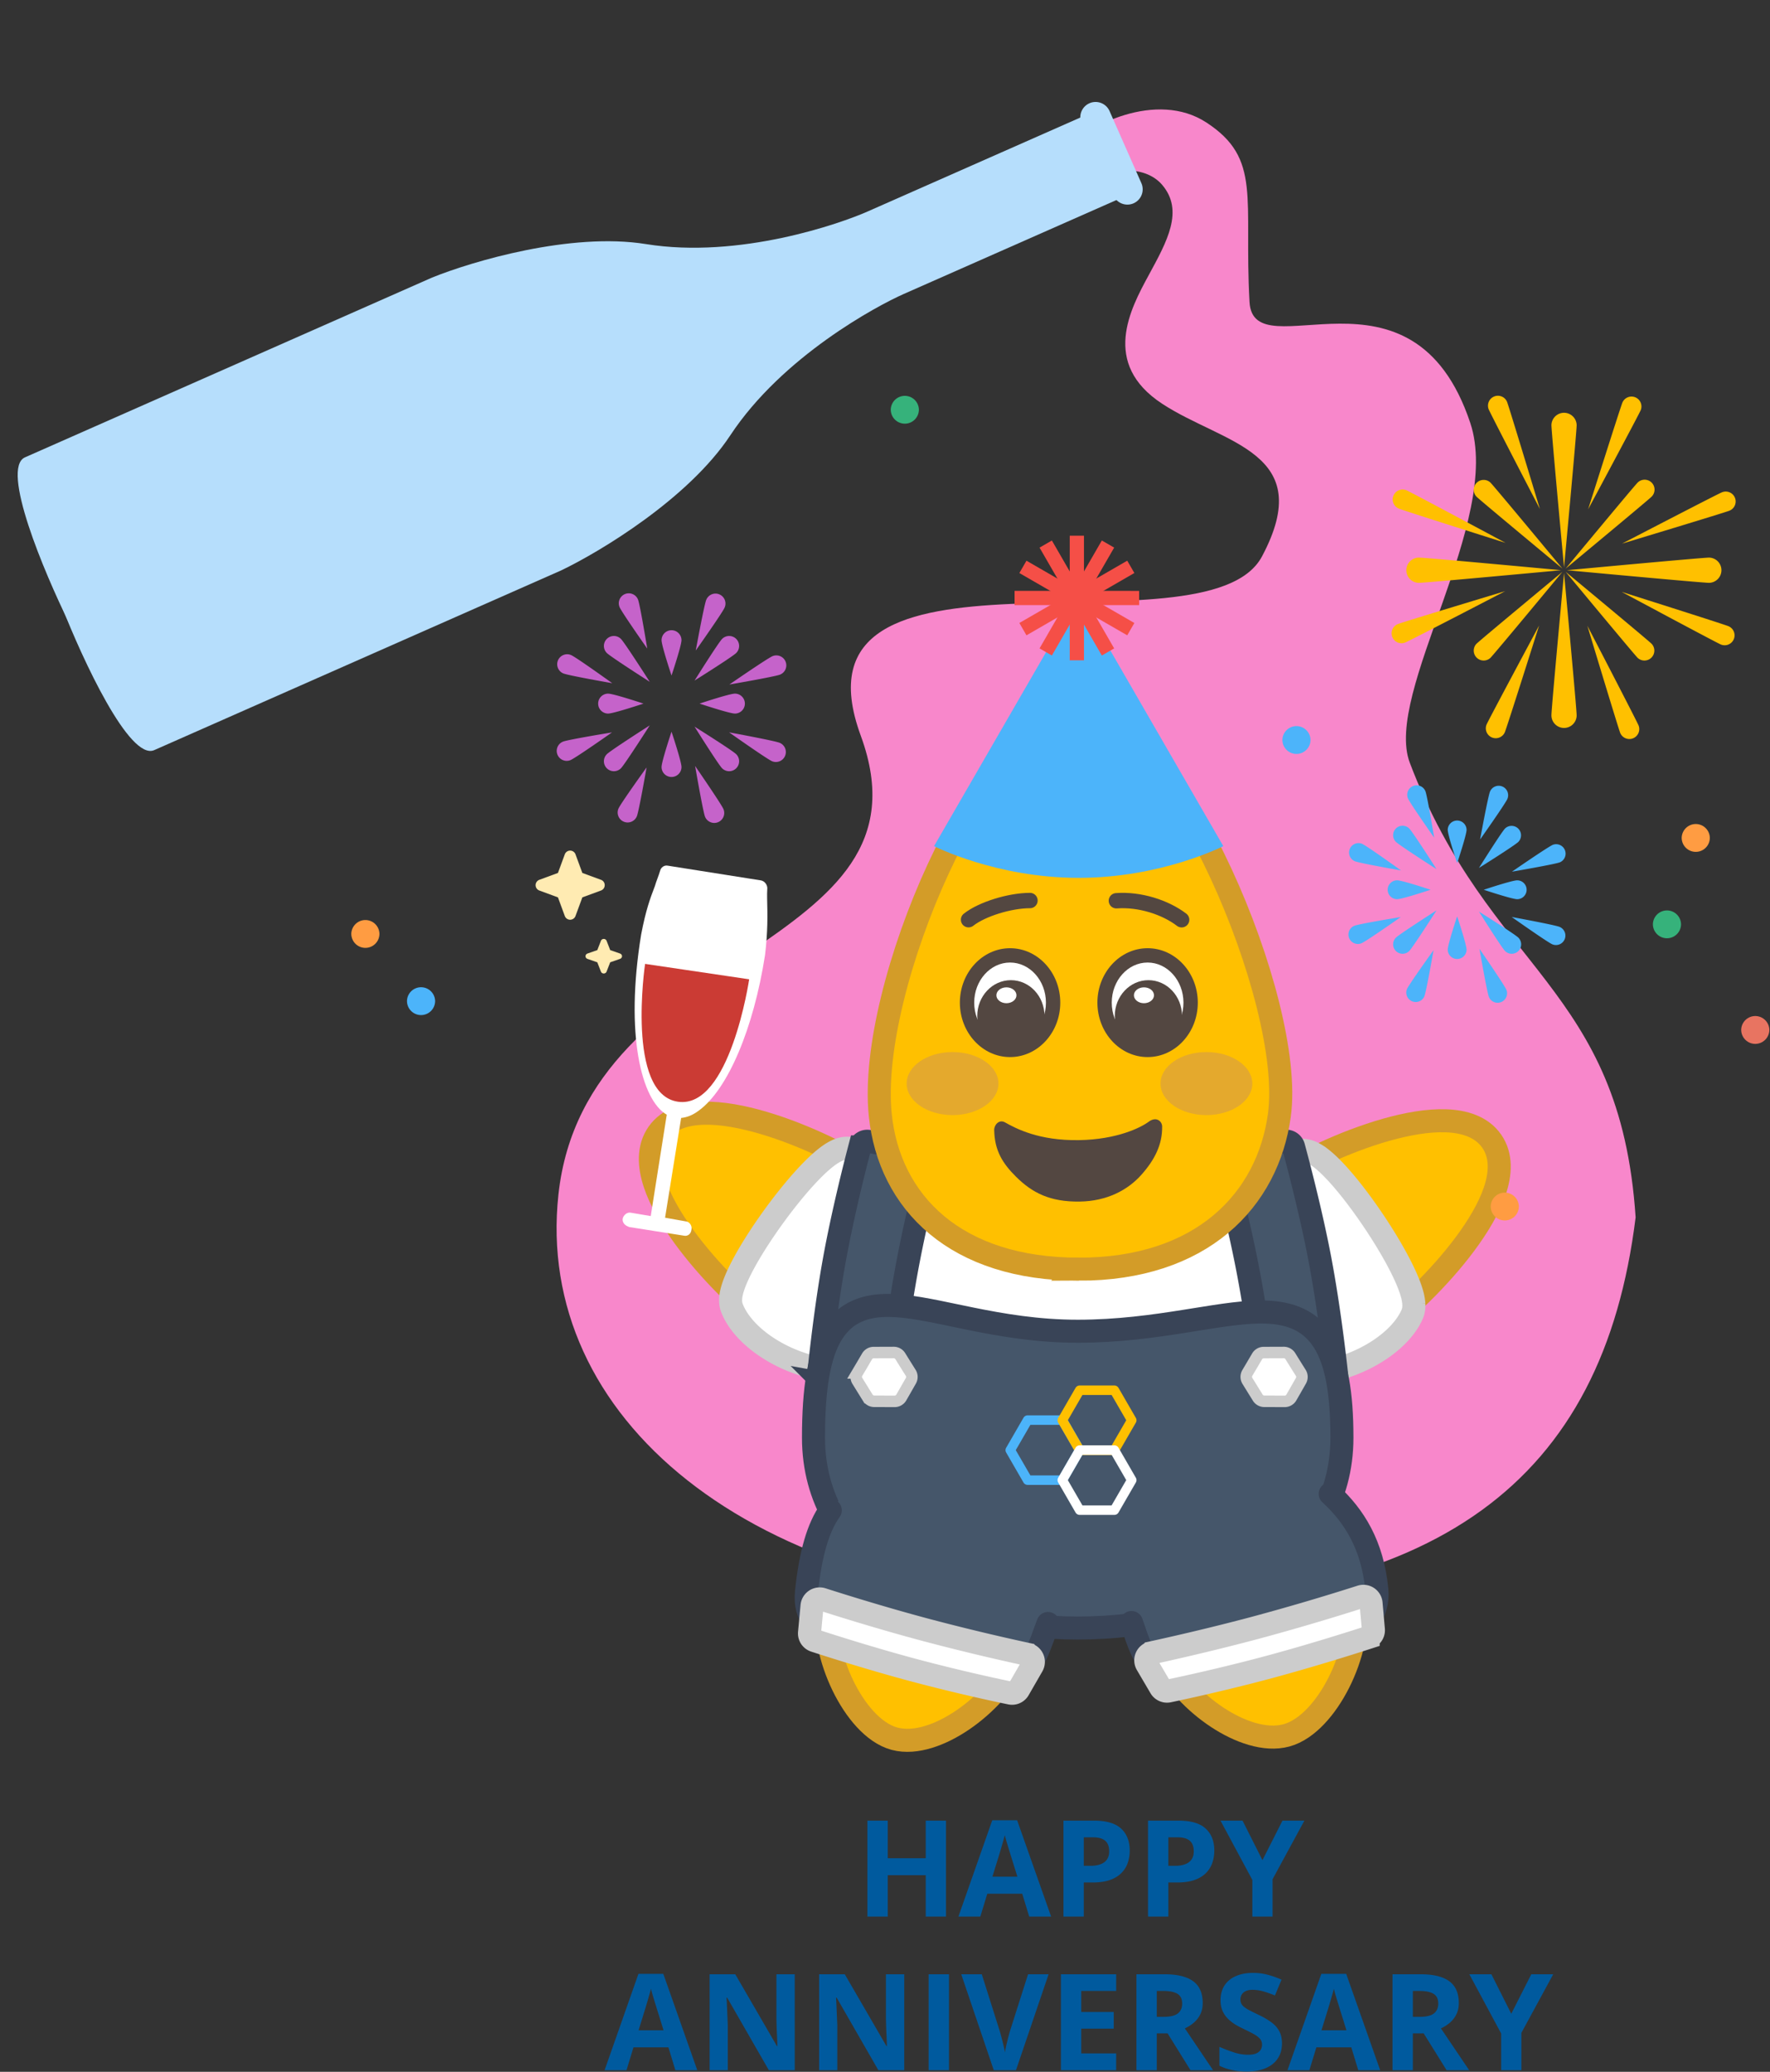 <svg width="256" height="299.592" viewBox="0 0 256 299.592" fill="none" xmlns="http://www.w3.org/2000/svg">
  <rect x="0" y="0" width="256" height="299.592" fill="#333333" stroke="none"/>
  <path d="M136.824 277.151h-2.933v-5.989h-5.495v5.989h-2.942v-13.875h2.942v5.438h5.495v-5.438h2.933zm12.033 0-1.006-3.303h-5.058l-1.006 3.303h-3.17l4.897-13.932h3.597l4.916 13.932zm-1.708-5.77-1.006-3.227a36 36 0 0 0-.256-.825 96 96 0 0 0-.313-1.035 25 25 0 0 1-.247-.92 22 22 0 0 1-.266.968 91 91 0 0 1-.313 1.082l-.218.731-.997 3.227zm11.093-8.105q2.686 0 3.919 1.158 1.234 1.148 1.234 3.17 0 .911-.275 1.746-.275.825-.902 1.471-.617.645-1.651 1.025-1.035.37-2.553.37h-1.262v4.935h-2.942v-13.875zm-.152 2.411h-1.338v4.119h.968q.826 0 1.433-.218.608-.219.94-.683t.332-1.196q0-1.025-.569-1.519-.57-.503-1.765-.503m12.383-2.411q2.686 0 3.919 1.158 1.234 1.148 1.234 3.17 0 .911-.275 1.746-.275.825-.902 1.471-.617.645-1.651 1.025-1.035.37-2.553.37h-1.262v4.935h-2.942v-13.875zm-.152 2.411h-1.338v4.119h.968q.826 0 1.433-.218.608-.219.94-.683t.332-1.196q0-1.025-.569-1.519-.57-.503-1.765-.503m12.269 3.302 2.895-5.713h3.17l-4.603 8.475v5.4h-2.923v-5.305l-4.603-8.57h3.189zm-84.91 30.376-1.006-3.304h-5.058l-1.006 3.304h-3.17l4.897-13.933h3.597l4.916 13.933zm-1.708-5.772-1.006-3.226q-.095-.321-.256-.825a89 89 0 0 0-.313-1.036 25 25 0 0 1-.247-.919q-.095.389-.266.969a115 115 0 0 1-.531 1.81l-.997 3.226zm18.97 5.772h-3.739l-6.036-10.498h-.086q.037.657.066 1.319l.057 1.33.057 1.319v6.53h-2.629V285.49h3.711l6.026 10.39h.066q-.018-.646-.047-1.28l-.057-1.272-.038-1.272v-6.567h2.648zm15.838 0h-3.739l-6.036-10.498h-.085q.038.657.066 1.319l.057 1.33.057 1.319v6.53h-2.629V285.49h3.711l6.027 10.39h.066q-.02-.646-.047-1.28l-.057-1.272-.038-1.272v-6.567h2.648zm3.53 0V285.49h2.942v13.875zm17.348-13.875-4.717 13.875h-3.208l-4.707-13.875h2.971l2.61 8.255q.066.21.218.789.151.569.304 1.213.16.636.218 1.055.057-.419.199-1.055.151-.634.294-1.205.152-.578.219-.797l2.629-8.255zm9.774 13.875h-7.991V285.49h7.991v2.41h-5.049v3.046h4.698v2.41h-4.698v3.579h5.049zm6.975-13.875q1.889-.001 3.113.455 1.234.454 1.831 1.374.598.92.598 2.327 0 .947-.361 1.66a3.8 3.8 0 0 1-.949 1.205 5.6 5.6 0 0 1-1.272.805l4.081 6.047h-3.265l-3.312-5.324h-1.566v5.325h-2.942v-13.875zm-.209 2.41h-.892v3.748h.949q1.461 0 2.088-.486.636-.491.636-1.441 0-.988-.683-1.405-.674-.416-2.097-.416m17.213 7.611q0 1.234-.598 2.144-.599.913-1.746 1.405-1.139.494-2.771.494-.721 0-1.414-.094a10 10 0 0 1-1.319-.275 8 8 0 0 1-1.196-.466v-2.732a22 22 0 0 0 2.05.786 6.6 6.6 0 0 0 2.107.353q.721 0 1.158-.189.446-.193.646-.522a1.45 1.45 0 0 0 .199-.761q0-.521-.351-.891t-.968-.694q-.607-.321-1.376-.691a17 17 0 0 1-1.053-.55 6.2 6.2 0 0 1-1.082-.808q-.512-.475-.845-1.15-.323-.684-.323-1.63 0-1.244.569-2.127.57-.884 1.623-1.347 1.063-.475 2.506-.475 1.082-.001 2.059.255a12.7 12.7 0 0 1 2.059.722l-.949 2.288q-.959-.391-1.718-.6-.759-.217-1.547-.217-.55-.002-.94.18-.389.171-.588.491a1.33 1.33 0 0 0-.199.73q0 .494.285.836.294.332.873.647.589.313 1.462.73 1.063.503 1.813 1.052.759.541 1.167 1.283.408.73.408 1.821m11.036 3.856-1.006-3.304h-5.058l-1.006 3.304h-3.17l4.897-13.933h3.597l4.916 13.933zm-1.708-5.772-1.006-3.226q-.095-.321-.256-.825a89 89 0 0 0-.313-1.036 25 25 0 0 1-.247-.919q-.095.389-.266.969a115 115 0 0 1-.531 1.81l-.997 3.226zm10.704-8.103q1.889-.001 3.113.455 1.234.454 1.832 1.374t.598 2.327q0 .947-.361 1.66a3.8 3.8 0 0 1-.949 1.205 5.6 5.6 0 0 1-1.272.805l4.081 6.047h-3.265l-3.312-5.324h-1.566v5.325h-2.942v-13.875zm-.209 2.41h-.892v3.748h.949q1.462 0 2.088-.486.636-.491.636-1.441 0-.988-.683-1.405-.674-.416-2.097-.416m13.341 3.301 2.895-5.711h3.17l-4.603 8.474v5.4h-2.923v-5.306l-4.603-8.569h3.189z" fill="#005A9E"/>
  <path d="M87.462 128a.82.82 0 0 1-.542.774l-2.693.991-.991 2.694a.825.825 0 0 1-1.548 0l-.99-2.694-2.693-.991a.825.825 0 0 1-.391-1.246.83.83 0 0 1 .391-.303l2.693-.991.99-2.694a.827.827 0 0 1 1.245-.391.83.83 0 0 1 .303.391l.991 2.694 2.693.991a.81.81 0 0 1 .542.775m2.499 10.273c.001.085-.027.167-.078.237s-.124.122-.208.15l-1.421.496-.523 1.347a.4.4 0 0 1-.16.195.45.45 0 0 1-.249.074.45.45 0 0 1-.249-.074.4.4 0 0 1-.16-.195l-.523-1.347-1.422-.496a.43.43 0 0 1-.206-.151.4.4 0 0 1-.077-.236c0-.084.027-.167.078-.236a.43.43 0 0 1 .206-.151l1.422-.496.523-1.347a.4.4 0 0 1 .16-.195.45.45 0 0 1 .498 0 .4.4 0 0 1 .16.195l.523 1.347 1.421.496a.43.43 0 0 1 .208.15.4.4 0 0 1 .078.237" fill="#FFEBB2"/>
  <path d="M168.089 26.733c-2.554-2.999-8.051-2.499-9.856 0l-4.581-4.72c3.517-3.98 13.665-8.967 20.823-4.304 8.052 5.246 5.414 10.967 6.247 25.961.563 10.134 23.563-7.609 31.93 17.492 4.72 14.161-12.594 39.024-8.746 49.146 11.462 30.148 30.437 32.269 32.658 65.727-4.72 38.178-28.565 56.087-78.331 56.087-50.09-1.083-80.937-27.301-77.467-59.371 3.943-36.438 55.254-34.985 43.731-66.36s49.978-10.799 58.03-25.931-5.553-16.243-14.438-22.074c-8.879-5.827-4.587-13.734-1.949-18.594l.005-.009c2.638-4.859 5.137-9.302 1.944-13.05" fill="#F887CB"/>
  <path d="M3.614 66.135c-3.577 1.579 2.775 16.654 6.397 23.994L160.885 23.89l-3.303-7.48-32.148 14.196c-3.832 1.692-18.462 6.875-32.021 4.689-10.847-1.749-25.142 2.503-30.933 4.847z" fill="#B6DEFC"/>
  <path d="M22.308 108.471c-3.577 1.579-10.377-13.13-13.33-20.682L159.57 20.912l3.272 7.411-32.148 14.196c-3.832 1.692-17.522 9.002-25.069 20.432-6.037 9.144-18.816 16.827-24.451 19.527z" fill="#B6DEFC"/>
  <path d="M157.565 14.933a2.21 2.21 0 0 1 2.913 1.129l4.603 10.424a2.209 2.209 0 0 1-4.042 1.785l-4.603-10.424a2.21 2.21 0 0 1 1.129-2.913" fill="#B6DEFC"/>
  <path fill="#fff" d="m274.808-49.533 14.75 33.4L255.73-1.194l-14.749-33.401z"/>
  <path d="M133.125 190.482c2.532-3.612 2.78-7.532 1.379-11.18-1.371-3.572-4.284-6.813-7.972-9.399-3.672-2.574-10.059-5.741-16.082-7.522-3.009-.89-6.04-1.469-8.655-1.402-2.573.065-5.136.774-6.625 2.9-1.488 2.122-1.29 4.779-.486 7.232.818 2.494 2.381 5.164 4.23 7.709 3.701 5.092 8.831 10.057 12.511 12.636 3.701 2.594 7.773 4.185 11.626 4.213 3.926.028 7.545-1.579 10.074-5.186Z" fill="#FFC000" stroke="#D39C28" stroke-width="3.332"/>
  <path d="M134.342 192.061c4.314-5.941 3.218-12.434.268-17.305-1.472-2.43-3.431-4.517-5.502-6.036-2.046-1.5-4.335-2.541-6.478-2.672-.573-.035-1.096.126-1.498.3a7 7 0 0 0-1.225.711c-.786.557-1.641 1.329-2.509 2.212-1.743 1.775-3.695 4.16-5.482 6.623s-3.45 5.059-4.599 7.268c-.572 1.1-1.042 2.152-1.329 3.072-.144.46-.255.93-.3 1.383-.043.435-.036.98.17 1.513.781 2.021 2.492 3.876 4.564 5.344 2.099 1.487 4.709 2.68 7.492 3.302 5.576 1.245 12.118.22 16.427-5.715Z" fill="#fff" stroke="#CCC" stroke-width="3.332"/>
  <path d="M177.695 191.479c2.518 3.621 6.112 5.206 10.02 5.149 3.826-.056 7.872-1.673 11.57-4.244 3.682-2.56 8.856-7.463 12.605-12.503 1.873-2.518 3.461-5.163 4.3-7.641.826-2.438 1.044-5.088-.438-7.219-1.48-2.128-4.042-2.858-6.621-2.948-2.624-.092-5.668.454-8.695 1.313-6.055 1.719-12.485 4.823-16.174 7.388-3.711 2.579-6.608 5.854-7.962 9.461-1.38 3.676-1.119 7.627 1.396 11.244Z" fill="#FFC000" stroke="#D39C28" stroke-width="3.332"/>
  <path d="M175.792 192.076c4.09 6.098 10.562 7.307 16.152 6.216 2.789-.544 5.423-1.663 7.563-3.084 2.113-1.403 3.88-3.193 4.742-5.159.23-.526.259-1.072.234-1.51a7 7 0 0 0-.245-1.395c-.252-.93-.682-1.999-1.212-3.118-1.065-2.248-2.632-4.902-4.328-7.429s-3.559-4.983-5.237-6.823c-.835-.916-1.661-1.72-2.425-2.306a7 7 0 0 0-1.195-.758c-.394-.19-.907-.372-1.479-.362-2.166.036-4.497 1.003-6.59 2.442-2.12 1.458-4.139 3.496-5.682 5.895-3.091 4.805-4.384 11.299-.298 17.39Z" fill="#fff" stroke="#CCC" stroke-width="3.332"/>
  <path d="M193.013 207.983c0 16.393-16.347 25.901-36.512 25.901s-36.512-9.508-36.512-25.901c0-28.317 16.347-47.678 36.512-47.678s36.512 21.93 36.512 47.678Z" fill="#fff" stroke="#CCC" stroke-width="3.332"/>
  <path d="M128.764 200.589a1.12 1.12 0 0 1-1.314.996l-8.155-1.474a1.1 1.1 0 0 1-.903-1.19c.266-2.628 1.059-9.95 2.273-16.666s3.033-13.852 3.705-16.407a1.097 1.097 0 0 1 1.263-.798l8.155 1.474a1.12 1.12 0 0 1 .883 1.393c-.691 2.588-2.364 9.118-3.646 16.212s-2 13.796-2.259 16.462Zm48.043-32.607a1.12 1.12 0 0 1 .871-1.4l8.143-1.538a1.1 1.1 0 0 1 1.269.789c.691 2.55 2.567 9.672 3.834 16.378s2.118 14.021 2.404 16.647a1.1 1.1 0 0 1-.894 1.197l-8.143 1.538a1.12 1.12 0 0 1-1.322-.985c-.28-2.664-1.051-9.361-2.389-16.444s-3.063-13.599-3.774-16.182Z" fill="#45566A" stroke="#394457" stroke-width="3.332"/>
  <path d="M155.873 235.423c10.327 0 19.812-2.424 26.769-7.072 7.002-4.678 11.445-11.627 11.445-20.448 0-6.476-.785-10.959-2.617-13.875-1.957-3.115-4.915-4.172-8.333-4.294-2.905-.104-6.398.459-10.237 1.078l-1.531.245c-4.524.717-9.679 1.448-15.496 1.448-5.786 0-10.918-.882-15.426-1.796q-1.19-.242-2.341-.485c-3.503-.734-6.718-1.408-9.41-1.452-1.685-.027-3.308.182-4.774.848-1.497.679-2.72 1.783-3.664 3.356-1.818 3.033-2.599 7.832-2.599 14.927 0 8.821 4.443 15.77 11.445 20.448 6.957 4.647 16.441 7.072 26.769 7.072Z" fill="#45566A" stroke="#394457" stroke-width="3.332"/>
  <path d="M131.717 198.519a337 337 0 0 1-1.504-2.412 1.11 1.11 0 0 0-.951-.527q-1.447.008-2.898.009a1.11 1.11 0 0 0-.957.547l-.363.618q-.524.892-1.051 1.78a1.11 1.11 0 0 0 .009 1.15q.749 1.216 1.501 2.426a1.11 1.11 0 0 0 .94.525l2.949.009a1.11 1.11 0 0 0 .966-.558q.696-1.21 1.387-2.428a1.11 1.11 0 0 0-.027-1.138Zm56.414 0a322 322 0 0 1-1.504-2.412 1.11 1.11 0 0 0-.952-.527q-1.447.008-2.898.009a1.11 1.11 0 0 0-.957.547l-.364.618q-.524.892-1.05 1.78a1.11 1.11 0 0 0 .009 1.15q.749 1.216 1.501 2.426a1.11 1.11 0 0 0 .941.525l2.948.009a1.11 1.11 0 0 0 .967-.558q.696-1.21 1.387-2.428a1.11 1.11 0 0 0-.027-1.138Z" fill="#fff" stroke="#CCC" stroke-width="1.666"/>
  <path d="M153.647 214.725h-5.02a.69.69 0 0 1-.596-.343l-2.508-4.341a.68.68 0 0 1 0-.687l2.508-4.341a.69.69 0 0 1 .596-.343h5.02c.248 0 .472.133.596.343l2.508 4.341a.68.68 0 0 1 0 .687l-2.508 4.341a.69.69 0 0 1-.596.343m-4.621-1.374h4.223l2.114-3.654-2.114-3.654h-4.223l-2.114 3.654z" fill="#4CB4FA"/>
  <path d="M161.176 210.406h-5.021a.69.69 0 0 1-.596-.343l-2.508-4.341a.68.68 0 0 1 0-.687l2.508-4.341a.69.69 0 0 1 .596-.343h5.021c.247 0 .472.133.596.343l2.508 4.341a.68.68 0 0 1 0 .687l-2.508 4.341a.68.68 0 0 1-.596.343m-4.622-1.374h4.223l2.114-3.654-2.114-3.654h-4.223l-2.114 3.654z" fill="#FFC000"/>
  <path d="M161.176 219.06h-5.021a.69.69 0 0 1-.596-.343l-2.508-4.341a.68.68 0 0 1 0-.687l2.508-4.341a.69.69 0 0 1 .596-.343h5.021c.247 0 .472.133.596.343l2.508 4.341a.68.68 0 0 1 0 .687l-2.508 4.341a.68.68 0 0 1-.596.343m-4.622-1.374h4.223l2.114-3.654-2.114-3.654h-4.223l-2.114 3.654z" fill="#fff"/>
  <path d="M138.104 218.861c-4.248-1.138-8.453-.765-11.85 1.437-3.406 2.208-5.737 6.083-6.571 11.421-.609 3.899.466 8.398 2.233 12.033.892 1.836 1.994 3.521 3.223 4.854 1.211 1.313 2.65 2.396 4.238 2.822 1.568.42 3.284.238 4.926-.263 1.657-.505 3.352-1.368 4.952-2.458 3.184-2.169 6.188-5.372 7.857-8.884 2.269-4.773 2.291-9.432.528-13.239-1.757-3.793-5.206-6.563-9.536-7.724Z" fill="#FFC000" stroke="#D39C28" stroke-width="3.332"/>
  <path d="M116.636 230.262c1.733-16.925 8.478-17.119 20.95-13.778s19.905 7.028 12.283 22.683c-3.096 6.36-12.853 3.34-18.827 1.74-5.974-1.601-15.118-3.689-14.405-10.645" fill="#45566A"/>
  <path d="M151.576 234.763c-.403 1.03-1.144 3.249-1.706 4.404-3.096 6.36-12.853 3.34-18.827 1.74-5.974-1.601-15.118-3.689-14.406-10.645.58-5.662 1.721-9.452 3.449-11.863" stroke="#394457" stroke-width="3.332" stroke-linecap="round"/>
  <path d="M148.577 239.224c.74.16 1.109.995.731 1.65l-1.976 3.429a1.1 1.1 0 0 1-1.175.531 267 267 0 0 1-14.026-3.324c-6.2-1.661-12.157-3.567-14.297-4.264a1.1 1.1 0 0 1-.751-1.152l.363-3.87a1.12 1.12 0 0 1 1.457-.958c2.546.818 8.432 2.667 14.801 4.374a330 330 0 0 0 14.872 3.583Z" fill="#fff" stroke="#CCC" stroke-width="3.332"/>
  <path d="M177.406 218.746c4.303-1.153 8.558-.82 11.989 1.331 3.45 2.162 5.8 5.993 6.609 11.289.592 3.872-.541 8.342-2.364 11.953-.921 1.824-2.053 3.499-3.309 4.825-1.239 1.307-2.699 2.38-4.296 2.807-3.081.826-6.839-.549-9.975-2.616-3.219-2.122-6.254-5.274-7.929-8.749-2.279-4.727-2.263-9.356-.439-13.144 1.814-3.767 5.331-6.521 9.715-7.695Z" fill="#FFC000" stroke="#D39C28" stroke-width="3.332"/>
  <path d="M199.139 229.885c-1.632-16.736-8.484-16.877-21.183-13.475s-20.281 7.107-12.656 22.542c3.098 6.27 13.035 3.207 19.119 1.577s15.391-3.767 14.72-10.645" fill="#45566A"/>
  <path d="M192.391 216.02c3.471 3.193 6.115 7.365 6.748 13.865.671 6.878-8.637 9.015-14.72 10.645s-16.021 4.693-19.119-1.577c-.743-1.504-1.183-3.037-1.647-4.329" stroke="#394457" stroke-width="3.332" stroke-linecap="round"/>
  <path d="M166.596 239.002a1.118 1.118 0 0 0-.725 1.658l1.964 3.344a1.1 1.1 0 0 0 1.173.523c2.056-.43 7.941-1.698 14.296-3.401 6.33-1.696 12.414-3.633 14.579-4.335a1.1 1.1 0 0 0 .754-1.147l-.335-3.791a1.118 1.118 0 0 0-1.455-.965 347 347 0 0 1-15.094 4.448c-6.39 1.712-12.435 3.071-15.156 3.665Z" fill="#fff" stroke="#CCC" stroke-width="3.332"/>
  <path d="M156.041 183.531c8.812 0 15.655-2.444 20.523-6.514 4.867-4.07 7.631-9.657 8.469-15.7.59-4.252-.14-9.975-1.659-16.042-1.529-6.11-3.901-12.733-6.727-18.852-2.822-6.109-6.13-11.787-9.56-15.966-1.714-2.089-3.498-3.852-5.31-5.105-1.804-1.247-3.745-2.062-5.737-2.062-1.97 0-3.892.766-5.687 1.96-1.799 1.198-3.565 2.887-5.257 4.898-3.385 4.022-6.631 9.509-9.401 15.493-2.774 5.995-5.101 12.556-6.62 18.765-1.512 6.183-2.25 12.13-1.757 16.856.652 6.256 3.348 11.87 8.21 15.906 4.854 4.027 11.72 6.363 20.513 6.363Z" fill="#FFC000" stroke="#D39C28" stroke-width="3.332"/>
  <path d="M137.768 161.249c3.666 0 6.639-2.041 6.639-4.558s-2.972-4.558-6.639-4.558-6.638 2.041-6.638 4.558 2.972 4.558 6.638 4.558m36.718 0c3.666 0 6.638-2.041 6.638-4.558s-2.972-4.558-6.638-4.558-6.638 2.041-6.638 4.558 2.972 4.558 6.638 4.558" fill="#E4A92D"/>
  <path d="M165.981 151.824c3.437 0 6.223-3.061 6.223-6.836s-2.786-6.837-6.223-6.837-6.223 3.061-6.223 6.837 2.786 6.836 6.223 6.836" fill="#fff"/>
  <path d="M165.981 152.86c-4.004 0-7.26-3.53-7.26-7.872s3.257-7.872 7.26-7.872 7.26 3.53 7.26 7.872-3.257 7.872-7.26 7.872m0-13.673c-2.858 0-5.186 2.602-5.186 5.801s2.328 5.801 5.186 5.801 5.186-2.602 5.186-5.801-2.328-5.801-5.186-5.801" fill="#534741"/>
  <path d="M166.097 152.097c2.686 0 4.863-2.319 4.863-5.179s-2.177-5.179-4.863-5.179-4.863 2.319-4.863 5.179 2.177 5.179 4.863 5.179" fill="#534741"/>
  <path d="M165.454 145.07c.802 0 1.452-.514 1.452-1.148s-.65-1.148-1.452-1.148-1.452.514-1.452 1.148.65 1.148 1.452 1.148m-19.365 6.754c3.437 0 6.223-3.061 6.223-6.836s-2.786-6.837-6.223-6.837-6.223 3.061-6.223 6.837 2.786 6.836 6.223 6.836" fill="#fff"/>
  <path d="M146.089 152.86c-4.004 0-7.26-3.53-7.26-7.872s3.257-7.872 7.26-7.872 7.261 3.53 7.261 7.872-3.257 7.872-7.261 7.872m0-13.673c-2.858 0-5.186 2.602-5.186 5.801s2.328 5.801 5.186 5.801 5.186-2.602 5.186-5.801-2.328-5.801-5.186-5.801" fill="#534741"/>
  <path d="M146.205 152.097c2.686 0 4.863-2.319 4.863-5.179s-2.177-5.179-4.863-5.179-4.862 2.319-4.862 5.179 2.177 5.179 4.862 5.179" fill="#534741"/>
  <path d="M145.562 145.07c.802 0 1.452-.514 1.452-1.148s-.65-1.148-1.452-1.148-1.452.514-1.452 1.148.65 1.148 1.452 1.148" fill="#fff"/>
  <path d="M170.904 133.003c-2.36-1.805-6.058-2.999-9.44-2.749m-21.38 2.742c1.934-1.526 5.97-2.774 8.885-2.774" stroke="#534741" stroke-width="2.221" stroke-linecap="round"/>
  <path d="M168.085 162.88c.041 2.641-1.089 4.845-2.993 6.988-1.998 2.25-5.011 3.826-8.921 3.885-4.303.066-6.876-1.26-9.236-3.607-1.887-1.878-3.094-3.723-3.141-6.755-.011-.694.671-1.538 1.51-1.117 1.69.95 4.968 2.684 10.731 2.596 5.492-.084 8.952-1.804 10.095-2.654s1.943-.03 1.954.664" fill="#534741"/>
  <path d="M100.01 177.794c.118-.52-.284-1.158-.847-1.18l-2.972-.527 2.325-14.425c.839-.083 1.668-.4 2.529-1.046 4.222-3.038 7.957-11.907 9.605-22.511.411-3.482.363-5.68.304-8.111-.02-.467.002-1.03.025-1.593-.02-.467-.37-.967-.89-1.085l-13.481-2.131c-.52-.118-1.02.231-1.138.751-.246.807-.545 1.475-.748 2.186-.673 1.761-1.303 3.427-1.99 7.014-2.367 14.521.054 23.965 3.703 26.054l-2.315 14.659-2.876-.484c-.52-.118-1.063.327-1.181.847-.075.425.179.882.656 1.095l.286.128 7.919 1.249c.52.118 1.02-.231 1.085-.89" fill="#fff"/>
  <path d="M108.354 141.612s-2.785 18.816-10.311 17.702-4.742-19.93-4.742-19.93z" fill="#CB3B34"/>
  <path d="M212.116 119.982c0 .754-1.364 4.838-1.364 4.838s-1.365-4.084-1.365-4.838a1.365 1.365 0 0 1 2.729 0" fill="url(#a)"/>
  <path d="M209.387 137.346c0-.754 1.364-4.838 1.364-4.838s1.365 4.084 1.365 4.838a1.365 1.365 0 0 1-2.729 0" fill="url(#b)"/>
  <path d="M219.61 121.735c-.533.533-5.701 3.771-5.701 3.771s3.239-5.168 3.771-5.701a1.365 1.365 0 0 1 1.93 1.93" fill="url(#c)"/>
  <path d="M201.893 135.592c.533-.533 5.876-3.947 5.876-3.947s-3.414 5.344-3.947 5.876a1.363 1.363 0 0 1-1.929 0 1.363 1.363 0 0 1 0-1.929" fill="url(#d)"/>
  <path d="M217.68 137.523c-.533-.533-3.772-5.701-3.772-5.701s5.168 3.239 5.701 3.772a1.364 1.364 0 1 1-1.929 1.929" fill="url(#e)"/>
  <path d="M203.822 119.805c.533.533 3.947 5.877 3.947 5.877s-5.344-3.414-5.877-3.947a1.364 1.364 0 1 1 1.929-1.929" fill="url(#f)"/>
  <path d="M203.482 143.047c.292-.695 3.855-5.645 3.855-5.645s-1.047 6.009-1.339 6.703a1.365 1.365 0 0 1-2.515-1.058" fill="url(#g)"/>
  <path d="M218.021 115.521c-.292.695-3.951 5.874-3.951 5.874s1.143-6.237 1.435-6.932a1.364 1.364 0 1 1 2.515 1.058" fill="url(#h)"/>
  <path d="M206.16 114.411c.285.698 1.266 6.717 1.266 6.717s-3.508-4.989-3.793-5.687a1.364 1.364 0 0 1 2.527-1.03" fill="url(#i)"/>
  <path d="M215.343 144.156c-.285-.698-1.36-6.947-1.36-6.947s3.602 5.219 3.887 5.917a1.364 1.364 0 0 1-2.527 1.031" fill="url(#j)"/>
  <path d="M195.879 133.876c.698-.285 6.717-1.266 6.717-1.266s-4.989 3.508-5.687 3.793a1.364 1.364 0 1 1-1.03-2.527" fill="url(#k)"/>
  <path d="M225.623 124.691c-.698.285-6.947 1.36-6.947 1.36s5.219-3.602 5.917-3.887a1.365 1.365 0 0 1 1.03 2.527" fill="url(#l)"/>
  <path d="M196.988 122.015c.695.292 5.645 3.855 5.645 3.855s-6.009-1.047-6.703-1.339a1.365 1.365 0 0 1 1.058-2.516" fill="url(#m)"/>
  <path d="M224.514 136.552c-.694-.292-5.874-3.951-5.874-3.951s6.237 1.143 6.932 1.435a1.364 1.364 0 0 1 .729 1.787 1.364 1.364 0 0 1-1.787.729" fill="url(#n)"/>
  <path d="M219.434 130.028c-.754 0-4.838-1.364-4.838-1.364s4.084-1.364 4.838-1.364a1.364 1.364 0 1 1 0 2.729" fill="url(#o)"/>
  <path d="M202.068 127.299c.754 0 4.838 1.364 4.838 1.364s-4.084 1.364-4.838 1.364a1.364 1.364 0 1 1 0-2.729" fill="url(#p)"/>
  <path d="M98.565 92.576c0 .796-1.441 5.109-1.441 5.109s-1.441-4.313-1.441-5.109a1.441 1.441 0 0 1 2.882 0" fill="url(#q)"/>
  <path d="M95.683 110.914c0-.796 1.441-5.109 1.441-5.109s1.441 4.313 1.441 5.109a1.441 1.441 0 0 1-2.882 0" fill="url(#r)"/>
  <path d="M106.479 94.427c-.563.563-6.021 3.983-6.021 3.983s3.42-5.458 3.983-6.021a1.44 1.44 0 0 1 2.038 0 1.44 1.44 0 0 1 0 2.038" fill="url(#s)"/>
  <path d="M87.768 109.062c.563-.563 6.206-4.168 6.206-4.168s-3.606 5.643-4.168 6.206a1.44 1.44 0 0 1-2.038 0 1.44 1.44 0 0 1 0-2.038" fill="url(#t)"/>
  <path d="M104.441 111.1c-.563-.563-3.983-6.021-3.983-6.021s5.458 3.42 6.021 3.983a1.44 1.44 0 0 1 0 2.038 1.44 1.44 0 0 1-2.038 0" fill="url(#u)"/>
  <path d="M89.806 92.389c.563.563 4.168 6.206 4.168 6.206s-5.643-3.606-6.206-4.168a1.44 1.44 0 0 1 0-2.038 1.44 1.44 0 0 1 2.038 0" fill="url(#v)"/>
  <path d="M89.447 116.934c.309-.734 4.071-5.962 4.071-5.962s-1.106 6.346-1.414 7.079a1.441 1.441 0 0 1-2.657-1.117" fill="url(#w)"/>
  <path d="M104.801 87.865c-.308.734-4.172 6.203-4.172 6.203s1.207-6.587 1.516-7.32a1.441 1.441 0 1 1 2.656 1.117" fill="url(#x)"/>
  <path d="M92.275 86.693c.3.737 1.337 7.094 1.337 7.094s-3.705-5.269-4.005-6.006a1.441 1.441 0 0 1 2.669-1.088" fill="url(#y)"/>
  <path d="M101.973 118.106c-.3-.737-1.436-7.337-1.436-7.337s3.804 5.511 4.105 6.248a1.441 1.441 0 0 1-2.669 1.088" fill="url(#z)"/>
  <path d="M81.418 107.249c.737-.3 7.094-1.337 7.094-1.337s-5.269 3.705-6.006 4.006a1.441 1.441 0 0 1-1.088-2.669" fill="url(#A)"/>
  <path d="M112.83 97.549c-.737.301-7.337 1.436-7.337 1.436s5.511-3.804 6.248-4.104a1.44 1.44 0 0 1 1.878.79 1.44 1.44 0 0 1-.79 1.878" fill="url(#B)"/>
  <path d="M82.589 94.723c.734.309 5.962 4.071 5.962 4.071s-6.346-1.106-7.079-1.414a1.441 1.441 0 0 1 1.117-2.657" fill="url(#C)"/>
  <path d="M111.659 110.075c-.734-.308-6.203-4.172-6.203-4.172s6.587 1.207 7.32 1.516a1.441 1.441 0 0 1-1.117 2.657" fill="url(#D)"/>
  <path d="M106.293 103.185c-.796 0-5.109-1.441-5.109-1.441s4.313-1.441 5.109-1.441a1.441 1.441 0 1 1 0 2.882" fill="url(#E)"/>
  <path d="M87.954 100.304c.796 0 5.109 1.441 5.109 1.441s-4.313 1.441-5.109 1.441a1.441 1.441 0 1 1 0-2.882" fill="url(#F)"/>
  <path d="M228.036 61.474c0 1.008-1.824 20.568-1.824 20.568s-1.825-19.561-1.825-20.568a1.825 1.825 0 0 1 3.649 0" fill="url(#G)"/>
  <path d="M224.386 103.44c0-1.008 1.824-20.568 1.824-20.568s1.825 19.561 1.825 20.568a1.824 1.824 0 0 1-3.649 0" fill="url(#H)"/>
  <path d="M247.194 84.281c-1.008 0-20.568-1.824-20.568-1.824s19.56-1.825 20.568-1.825a1.825 1.825 0 0 1 0 3.649" fill="url(#I)"/>
  <path d="M205.228 80.632c1.008 0 20.568 1.824 20.568 1.824s-19.56 1.825-20.568 1.825a1.824 1.824 0 0 1 0-3.649" fill="url(#J)"/>
  <path d="M238.882 71.814c-.56.56-12.44 10.413-12.44 10.413s9.853-11.881 10.413-12.44a1.433 1.433 0 0 1 2.027 0 1.433 1.433 0 0 1 0 2.027" fill="url(#K)"/>
  <path d="M213.54 93.101c.56-.56 12.44-10.413 12.44-10.413s-9.853 11.881-10.413 12.44a1.434 1.434 0 0 1-2.027-2.027" fill="url(#L)"/>
  <path d="M236.855 95.128c-.56-.56-10.413-12.44-10.413-12.44s11.88 9.853 12.44 10.413a1.434 1.434 0 0 1-2.027 2.027" fill="url(#M)"/>
  <path d="M215.004 104.78c.308-.729 7.603-14.331 7.603-14.331s-4.654 14.716-4.962 15.446a1.434 1.434 0 0 1-2.642-1.115" fill="url(#N)"/>
  <path d="M215.568 69.786c.56.56 10.413 12.44 10.413 12.44s-11.88-9.853-12.44-10.413a1.434 1.434 0 0 1 2.027-2.027" fill="url(#O)"/>
  <path d="M237.3 59.316c-.308.729-7.603 14.331-7.603 14.331s4.654-14.716 4.962-15.446a1.434 1.434 0 0 1 2.642 1.115" fill="url(#P)"/>
  <path d="M202.196 90.239c.734-.298 15.51-4.757 15.51-4.757s-13.697 7.116-14.43 7.413a1.434 1.434 0 1 1-1.08-2.656" fill="url(#Q)"/>
  <path d="M250.108 73.857c-.734.298-15.51 4.757-15.51 4.757s13.697-7.116 14.43-7.413a1.434 1.434 0 1 1 1.08 2.656" fill="url(#R)"/>
  <path d="M203.421 70.9c.729.308 14.331 7.603 14.331 7.603s-14.716-4.654-15.446-4.962a1.433 1.433 0 1 1 1.115-2.641" fill="url(#S)"/>
  <path d="M248.883 93.196c-.729-.308-14.331-7.603-14.331-7.603s14.716 4.654 15.446 4.962a1.433 1.433 0 1 1-1.115 2.641" fill="url(#T)"/>
  <path d="M217.961 58.091c.298.734 4.757 15.51 4.757 15.51s-7.115-13.697-7.413-14.43a1.434 1.434 0 0 1 2.656-1.08" fill="url(#U)"/>
  <path d="M234.343 106.004c-.298-.734-4.757-15.51-4.757-15.51s7.115 13.697 7.413 14.43a1.434 1.434 0 0 1-2.656 1.08" fill="url(#V)"/>
  <path fill="#FF9C42" d="M219.675 174.451a2.035 2.035 0 0 1-2.035 2.034 2.035 2.035 0 0 1-2.034-2.034 2.035 2.035 0 0 1 4.069 0"/>
  <path fill="#4CB4FA" d="M62.932 144.75a2.035 2.035 0 0 1-2.034 2.035 2.035 2.035 0 0 1-2.035-2.035 2.035 2.035 0 0 1 4.069 0"/>
  <path fill="#36B27B" d="M132.902 59.232a2.035 2.035 0 0 1-2.035 2.034 2.035 2.035 0 0 1-2.034-2.034 2.035 2.035 0 0 1 4.069 0"/>
  <path fill="#FF9C42" d="M247.297 121.149a2.035 2.035 0 0 1-2.035 2.035 2.035 2.035 0 0 1-2.034-2.035 2.035 2.035 0 0 1 4.069 0"/>
  <path fill="#36B27B" d="M243.132 133.644a2.035 2.035 0 0 1-2.035 2.034 2.035 2.035 0 0 1-2.034-2.034 2.035 2.035 0 0 1 4.069 0"/>
  <path fill="#E87461" d="M255.904 148.915a2.035 2.035 0 0 1-2.034 2.035 2.035 2.035 0 0 1-2.035-2.035 2.035 2.035 0 0 1 4.069 0"/>
  <path fill="#4CB4FA" d="M189.544 106.989a2.035 2.035 0 0 1-2.035 2.034 2.035 2.035 0 0 1-2.034-2.034 2.035 2.035 0 0 1 4.069 0"/>
  <path fill="#FF9C42" d="M54.88 135.032a2.035 2.035 0 0 1-2.034 2.035 2.035 2.035 0 0 1-2.035-2.035 2.035 2.035 0 0 1 4.069 0"/>
  <path d="m135.095 122.354 20.917-36.218 20.917 36.218s-8.938 4.59-20.917 4.59-20.917-4.59-20.917-4.59" fill="#4CB4FA"/>
  <mask id="W" style="mask-type:alpha" maskUnits="userSpaceOnUse" x="486" y="310" width="152" height="148">
    <path d="m135.095 122.354 20.917-36.218 20.917 36.218s-8.938 4.59-20.917 4.59-20.917-4.59-20.917-4.59" fill="#4CB4FA"/>
  </mask>
  <g mask="url(#W)" fill="#F54F47">
    <path d="m126.764 118.278 47.943-27.68 1.697 2.94-47.943 27.68zm-3.526-6.106 47.943-27.68 1.828 3.166-47.943 27.68zm6.92 11.986 47.943-27.68 1.698 2.94-47.943 27.68zm3.395 5.88 47.943-27.68 1.697 2.94-47.943 27.68zm3.395 5.88 47.943-27.68 1.697 2.94-47.943 27.68z"/>
  </g>
  <path d="M154.719 77.466h2.059v18.018h-2.059z" fill="#F54F47"/>
  <path d="M164.758 85.446v2.059H146.74v-2.059z" fill="#F54F47"/>
  <path d="m163.036 81.078 1.03 1.783-15.604 9.009-1.03-1.783z" fill="#F54F47"/>
  <path d="m161.145 93.763-1.783 1.03-9.009-15.604 1.783-1.03z" fill="#F54F47"/>
  <path d="m159.361 78.158 1.783 1.03-9.009 15.604-1.783-1.03z" fill="#F54F47"/>
  <path d="m164.066 90.089-1.03 1.783-15.604-9.009 1.03-1.783z" fill="#F54F47"/>
  <defs>
    <radialGradient id="a" cx="0" cy="0" r="1" gradientUnits="userSpaceOnUse" gradientTransform="matrix(0 56.624 -56.623 0 759.034 465.624)">
      <stop stop-color="#BAE4FF"/>
      <stop offset="1" stop-color="#4CB4FA"/>
    </radialGradient>
    <radialGradient id="b" cx="0" cy="0" r="1" gradientUnits="userSpaceOnUse" gradientTransform="matrix(0 56.624 -56.623 0 759.034 465.624)">
      <stop stop-color="#BAE4FF"/>
      <stop offset="1" stop-color="#4CB4FA"/>
    </radialGradient>
    <radialGradient id="c" cx="0" cy="0" r="1" gradientUnits="userSpaceOnUse" gradientTransform="matrix(0 56.624 -56.623 0 759.034 465.624)">
      <stop stop-color="#BAE4FF"/>
      <stop offset="1" stop-color="#4CB4FA"/>
    </radialGradient>
    <radialGradient id="d" cx="0" cy="0" r="1" gradientUnits="userSpaceOnUse" gradientTransform="matrix(0 56.624 -56.623 0 759.034 465.624)">
      <stop stop-color="#BAE4FF"/>
      <stop offset="1" stop-color="#4CB4FA"/>
    </radialGradient>
    <radialGradient id="e" cx="0" cy="0" r="1" gradientUnits="userSpaceOnUse" gradientTransform="matrix(0 56.624 -56.623 0 759.034 465.624)">
      <stop stop-color="#BAE4FF"/>
      <stop offset="1" stop-color="#4CB4FA"/>
    </radialGradient>
    <radialGradient id="f" cx="0" cy="0" r="1" gradientUnits="userSpaceOnUse" gradientTransform="matrix(0 56.624 -56.623 0 759.034 465.624)">
      <stop stop-color="#BAE4FF"/>
      <stop offset="1" stop-color="#4CB4FA"/>
    </radialGradient>
    <radialGradient id="g" cx="0" cy="0" r="1" gradientUnits="userSpaceOnUse" gradientTransform="matrix(0 56.624 -56.623 0 759.034 465.624)">
      <stop stop-color="#BAE4FF"/>
      <stop offset="1" stop-color="#4CB4FA"/>
    </radialGradient>
    <radialGradient id="h" cx="0" cy="0" r="1" gradientUnits="userSpaceOnUse" gradientTransform="matrix(0 56.624 -56.623 0 759.034 465.624)">
      <stop stop-color="#BAE4FF"/>
      <stop offset="1" stop-color="#4CB4FA"/>
    </radialGradient>
    <radialGradient id="i" cx="0" cy="0" r="1" gradientUnits="userSpaceOnUse" gradientTransform="matrix(0 56.624 -56.623 0 759.034 465.624)">
      <stop stop-color="#BAE4FF"/>
      <stop offset="1" stop-color="#4CB4FA"/>
    </radialGradient>
    <radialGradient id="j" cx="0" cy="0" r="1" gradientUnits="userSpaceOnUse" gradientTransform="matrix(0 56.624 -56.623 0 759.034 465.624)">
      <stop stop-color="#BAE4FF"/>
      <stop offset="1" stop-color="#4CB4FA"/>
    </radialGradient>
    <radialGradient id="k" cx="0" cy="0" r="1" gradientUnits="userSpaceOnUse" gradientTransform="matrix(0 56.624 -56.623 0 759.034 465.624)">
      <stop stop-color="#BAE4FF"/>
      <stop offset="1" stop-color="#4CB4FA"/>
    </radialGradient>
    <radialGradient id="l" cx="0" cy="0" r="1" gradientUnits="userSpaceOnUse" gradientTransform="matrix(0 56.624 -56.623 0 759.034 465.624)">
      <stop stop-color="#BAE4FF"/>
      <stop offset="1" stop-color="#4CB4FA"/>
    </radialGradient>
    <radialGradient id="m" cx="0" cy="0" r="1" gradientUnits="userSpaceOnUse" gradientTransform="matrix(0 56.624 -56.623 0 759.034 465.624)">
      <stop stop-color="#BAE4FF"/>
      <stop offset="1" stop-color="#4CB4FA"/>
    </radialGradient>
    <radialGradient id="n" cx="0" cy="0" r="1" gradientUnits="userSpaceOnUse" gradientTransform="matrix(0 56.624 -56.623 0 759.034 465.624)">
      <stop stop-color="#BAE4FF"/>
      <stop offset="1" stop-color="#4CB4FA"/>
    </radialGradient>
    <radialGradient id="o" cx="0" cy="0" r="1" gradientUnits="userSpaceOnUse" gradientTransform="matrix(0 56.624 -56.623 0 759.034 465.624)">
      <stop stop-color="#BAE4FF"/>
      <stop offset="1" stop-color="#4CB4FA"/>
    </radialGradient>
    <radialGradient id="p" cx="0" cy="0" r="1" gradientUnits="userSpaceOnUse" gradientTransform="matrix(0 56.624 -56.623 0 759.034 465.624)">
      <stop stop-color="#BAE4FF"/>
      <stop offset="1" stop-color="#4CB4FA"/>
    </radialGradient>
    <radialGradient id="q" cx="0" cy="0" r="1" gradientUnits="userSpaceOnUse" gradientTransform="scale(59.797 59.798)rotate(90 -.159 6.009)">
      <stop stop-color="#FFE3FD"/>
      <stop offset="1" stop-color="#C563CA"/>
    </radialGradient>
    <radialGradient id="r" cx="0" cy="0" r="1" gradientUnits="userSpaceOnUse" gradientTransform="scale(59.797 59.798)rotate(90 -.159 6.009)">
      <stop stop-color="#FFE3FD"/>
      <stop offset="1" stop-color="#C563CA"/>
    </radialGradient>
    <radialGradient id="s" cx="0" cy="0" r="1" gradientUnits="userSpaceOnUse" gradientTransform="scale(59.797 59.798)rotate(90 -.159 6.009)">
      <stop stop-color="#FFE3FD"/>
      <stop offset="1" stop-color="#C563CA"/>
    </radialGradient>
    <radialGradient id="t" cx="0" cy="0" r="1" gradientUnits="userSpaceOnUse" gradientTransform="scale(59.797 59.798)rotate(90 -.159 6.009)">
      <stop stop-color="#FFE3FD"/>
      <stop offset="1" stop-color="#C563CA"/>
    </radialGradient>
    <radialGradient id="u" cx="0" cy="0" r="1" gradientUnits="userSpaceOnUse" gradientTransform="scale(59.797 59.798)rotate(90 -.159 6.009)">
      <stop stop-color="#FFE3FD"/>
      <stop offset="1" stop-color="#C563CA"/>
    </radialGradient>
    <radialGradient id="v" cx="0" cy="0" r="1" gradientUnits="userSpaceOnUse" gradientTransform="scale(59.797 59.798)rotate(90 -.159 6.009)">
      <stop stop-color="#FFE3FD"/>
      <stop offset="1" stop-color="#C563CA"/>
    </radialGradient>
    <radialGradient id="w" cx="0" cy="0" r="1" gradientUnits="userSpaceOnUse" gradientTransform="scale(59.797 59.798)rotate(90 -.159 6.009)">
      <stop stop-color="#FFE3FD"/>
      <stop offset="1" stop-color="#C563CA"/>
    </radialGradient>
    <radialGradient id="x" cx="0" cy="0" r="1" gradientUnits="userSpaceOnUse" gradientTransform="scale(59.797 59.798)rotate(90 -.159 6.009)">
      <stop stop-color="#FFE3FD"/>
      <stop offset="1" stop-color="#C563CA"/>
    </radialGradient>
    <radialGradient id="y" cx="0" cy="0" r="1" gradientUnits="userSpaceOnUse" gradientTransform="scale(59.797 59.798)rotate(90 -.159 6.009)">
      <stop stop-color="#FFE3FD"/>
      <stop offset="1" stop-color="#C563CA"/>
    </radialGradient>
    <radialGradient id="z" cx="0" cy="0" r="1" gradientUnits="userSpaceOnUse" gradientTransform="scale(59.797 59.798)rotate(90 -.159 6.009)">
      <stop stop-color="#FFE3FD"/>
      <stop offset="1" stop-color="#C563CA"/>
    </radialGradient>
    <radialGradient id="A" cx="0" cy="0" r="1" gradientUnits="userSpaceOnUse" gradientTransform="scale(59.797 59.798)rotate(90 -.159 6.009)">
      <stop stop-color="#FFE3FD"/>
      <stop offset="1" stop-color="#C563CA"/>
    </radialGradient>
    <radialGradient id="B" cx="0" cy="0" r="1" gradientUnits="userSpaceOnUse" gradientTransform="scale(59.797 59.798)rotate(90 -.159 6.009)">
      <stop stop-color="#FFE3FD"/>
      <stop offset="1" stop-color="#C563CA"/>
    </radialGradient>
    <radialGradient id="C" cx="0" cy="0" r="1" gradientUnits="userSpaceOnUse" gradientTransform="scale(59.797 59.798)rotate(90 -.159 6.009)">
      <stop stop-color="#FFE3FD"/>
      <stop offset="1" stop-color="#C563CA"/>
    </radialGradient>
    <radialGradient id="D" cx="0" cy="0" r="1" gradientUnits="userSpaceOnUse" gradientTransform="scale(59.797 59.798)rotate(90 -.159 6.009)">
      <stop stop-color="#FFE3FD"/>
      <stop offset="1" stop-color="#C563CA"/>
    </radialGradient>
    <radialGradient id="E" cx="0" cy="0" r="1" gradientUnits="userSpaceOnUse" gradientTransform="scale(59.797 59.798)rotate(90 -.159 6.009)">
      <stop stop-color="#FFE3FD"/>
      <stop offset="1" stop-color="#C563CA"/>
    </radialGradient>
    <radialGradient id="F" cx="0" cy="0" r="1" gradientUnits="userSpaceOnUse" gradientTransform="scale(59.797 59.798)rotate(90 -.159 6.009)">
      <stop stop-color="#FFE3FD"/>
      <stop offset="1" stop-color="#C563CA"/>
    </radialGradient>
    <radialGradient id="G" cx="0" cy="0" r="1" gradientUnits="userSpaceOnUse" gradientTransform="rotate(90 259.5 555)scale(89.5)">
      <stop stop-color="#FEFFFF"/>
      <stop offset="1" stop-color="#FFC000"/>
    </radialGradient>
    <radialGradient id="H" cx="0" cy="0" r="1" gradientUnits="userSpaceOnUse" gradientTransform="rotate(90 259.5 555)scale(89.5)">
      <stop stop-color="#FEFFFF"/>
      <stop offset="1" stop-color="#FFC000"/>
    </radialGradient>
    <radialGradient id="I" cx="0" cy="0" r="1" gradientUnits="userSpaceOnUse" gradientTransform="rotate(90 259.5 555)scale(89.5)">
      <stop stop-color="#FEFFFF"/>
      <stop offset="1" stop-color="#FFC000"/>
    </radialGradient>
    <radialGradient id="J" cx="0" cy="0" r="1" gradientUnits="userSpaceOnUse" gradientTransform="rotate(90 259.5 555)scale(89.5)">
      <stop stop-color="#FEFFFF"/>
      <stop offset="1" stop-color="#FFC000"/>
    </radialGradient>
    <radialGradient id="K" cx="0" cy="0" r="1" gradientUnits="userSpaceOnUse" gradientTransform="rotate(90 259.5 555)scale(89.5)">
      <stop stop-color="#FEFFFF"/>
      <stop offset="1" stop-color="#FFC000"/>
    </radialGradient>
    <radialGradient id="L" cx="0" cy="0" r="1" gradientUnits="userSpaceOnUse" gradientTransform="rotate(90 259.5 555)scale(89.5)">
      <stop stop-color="#FEFFFF"/>
      <stop offset="1" stop-color="#FFC000"/>
    </radialGradient>
    <radialGradient id="M" cx="0" cy="0" r="1" gradientUnits="userSpaceOnUse" gradientTransform="rotate(90 259.5 555)scale(89.5)">
      <stop stop-color="#FEFFFF"/>
      <stop offset="1" stop-color="#FFC000"/>
    </radialGradient>
    <radialGradient id="N" cx="0" cy="0" r="1" gradientUnits="userSpaceOnUse" gradientTransform="rotate(90 259.5 555)scale(89.5)">
      <stop stop-color="#FEFFFF"/>
      <stop offset="1" stop-color="#FFC000"/>
    </radialGradient>
    <radialGradient id="O" cx="0" cy="0" r="1" gradientUnits="userSpaceOnUse" gradientTransform="rotate(90 259.5 555)scale(89.5)">
      <stop stop-color="#FEFFFF"/>
      <stop offset="1" stop-color="#FFC000"/>
    </radialGradient>
    <radialGradient id="P" cx="0" cy="0" r="1" gradientUnits="userSpaceOnUse" gradientTransform="rotate(90 259.5 555)scale(89.5)">
      <stop stop-color="#FEFFFF"/>
      <stop offset="1" stop-color="#FFC000"/>
    </radialGradient>
    <radialGradient id="Q" cx="0" cy="0" r="1" gradientUnits="userSpaceOnUse" gradientTransform="rotate(90 259.5 555)scale(89.5)">
      <stop stop-color="#FEFFFF"/>
      <stop offset="1" stop-color="#FFC000"/>
    </radialGradient>
    <radialGradient id="R" cx="0" cy="0" r="1" gradientUnits="userSpaceOnUse" gradientTransform="rotate(90 259.5 555)scale(89.5)">
      <stop stop-color="#FEFFFF"/>
      <stop offset="1" stop-color="#FFC000"/>
    </radialGradient>
    <radialGradient id="S" cx="0" cy="0" r="1" gradientUnits="userSpaceOnUse" gradientTransform="rotate(90 259.5 555)scale(89.5)">
      <stop stop-color="#FEFFFF"/>
      <stop offset="1" stop-color="#FFC000"/>
    </radialGradient>
    <radialGradient id="T" cx="0" cy="0" r="1" gradientUnits="userSpaceOnUse" gradientTransform="rotate(90 259.5 555)scale(89.5)">
      <stop stop-color="#FEFFFF"/>
      <stop offset="1" stop-color="#FFC000"/>
    </radialGradient>
    <radialGradient id="U" cx="0" cy="0" r="1" gradientUnits="userSpaceOnUse" gradientTransform="rotate(90 259.5 555)scale(89.5)">
      <stop stop-color="#FEFFFF"/>
      <stop offset="1" stop-color="#FFC000"/>
    </radialGradient>
    <radialGradient id="V" cx="0" cy="0" r="1" gradientUnits="userSpaceOnUse" gradientTransform="rotate(90 259.5 555)scale(89.5)">
      <stop stop-color="#FEFFFF"/>
      <stop offset="1" stop-color="#FFC000"/>
    </radialGradient>
  </defs>
</svg>
